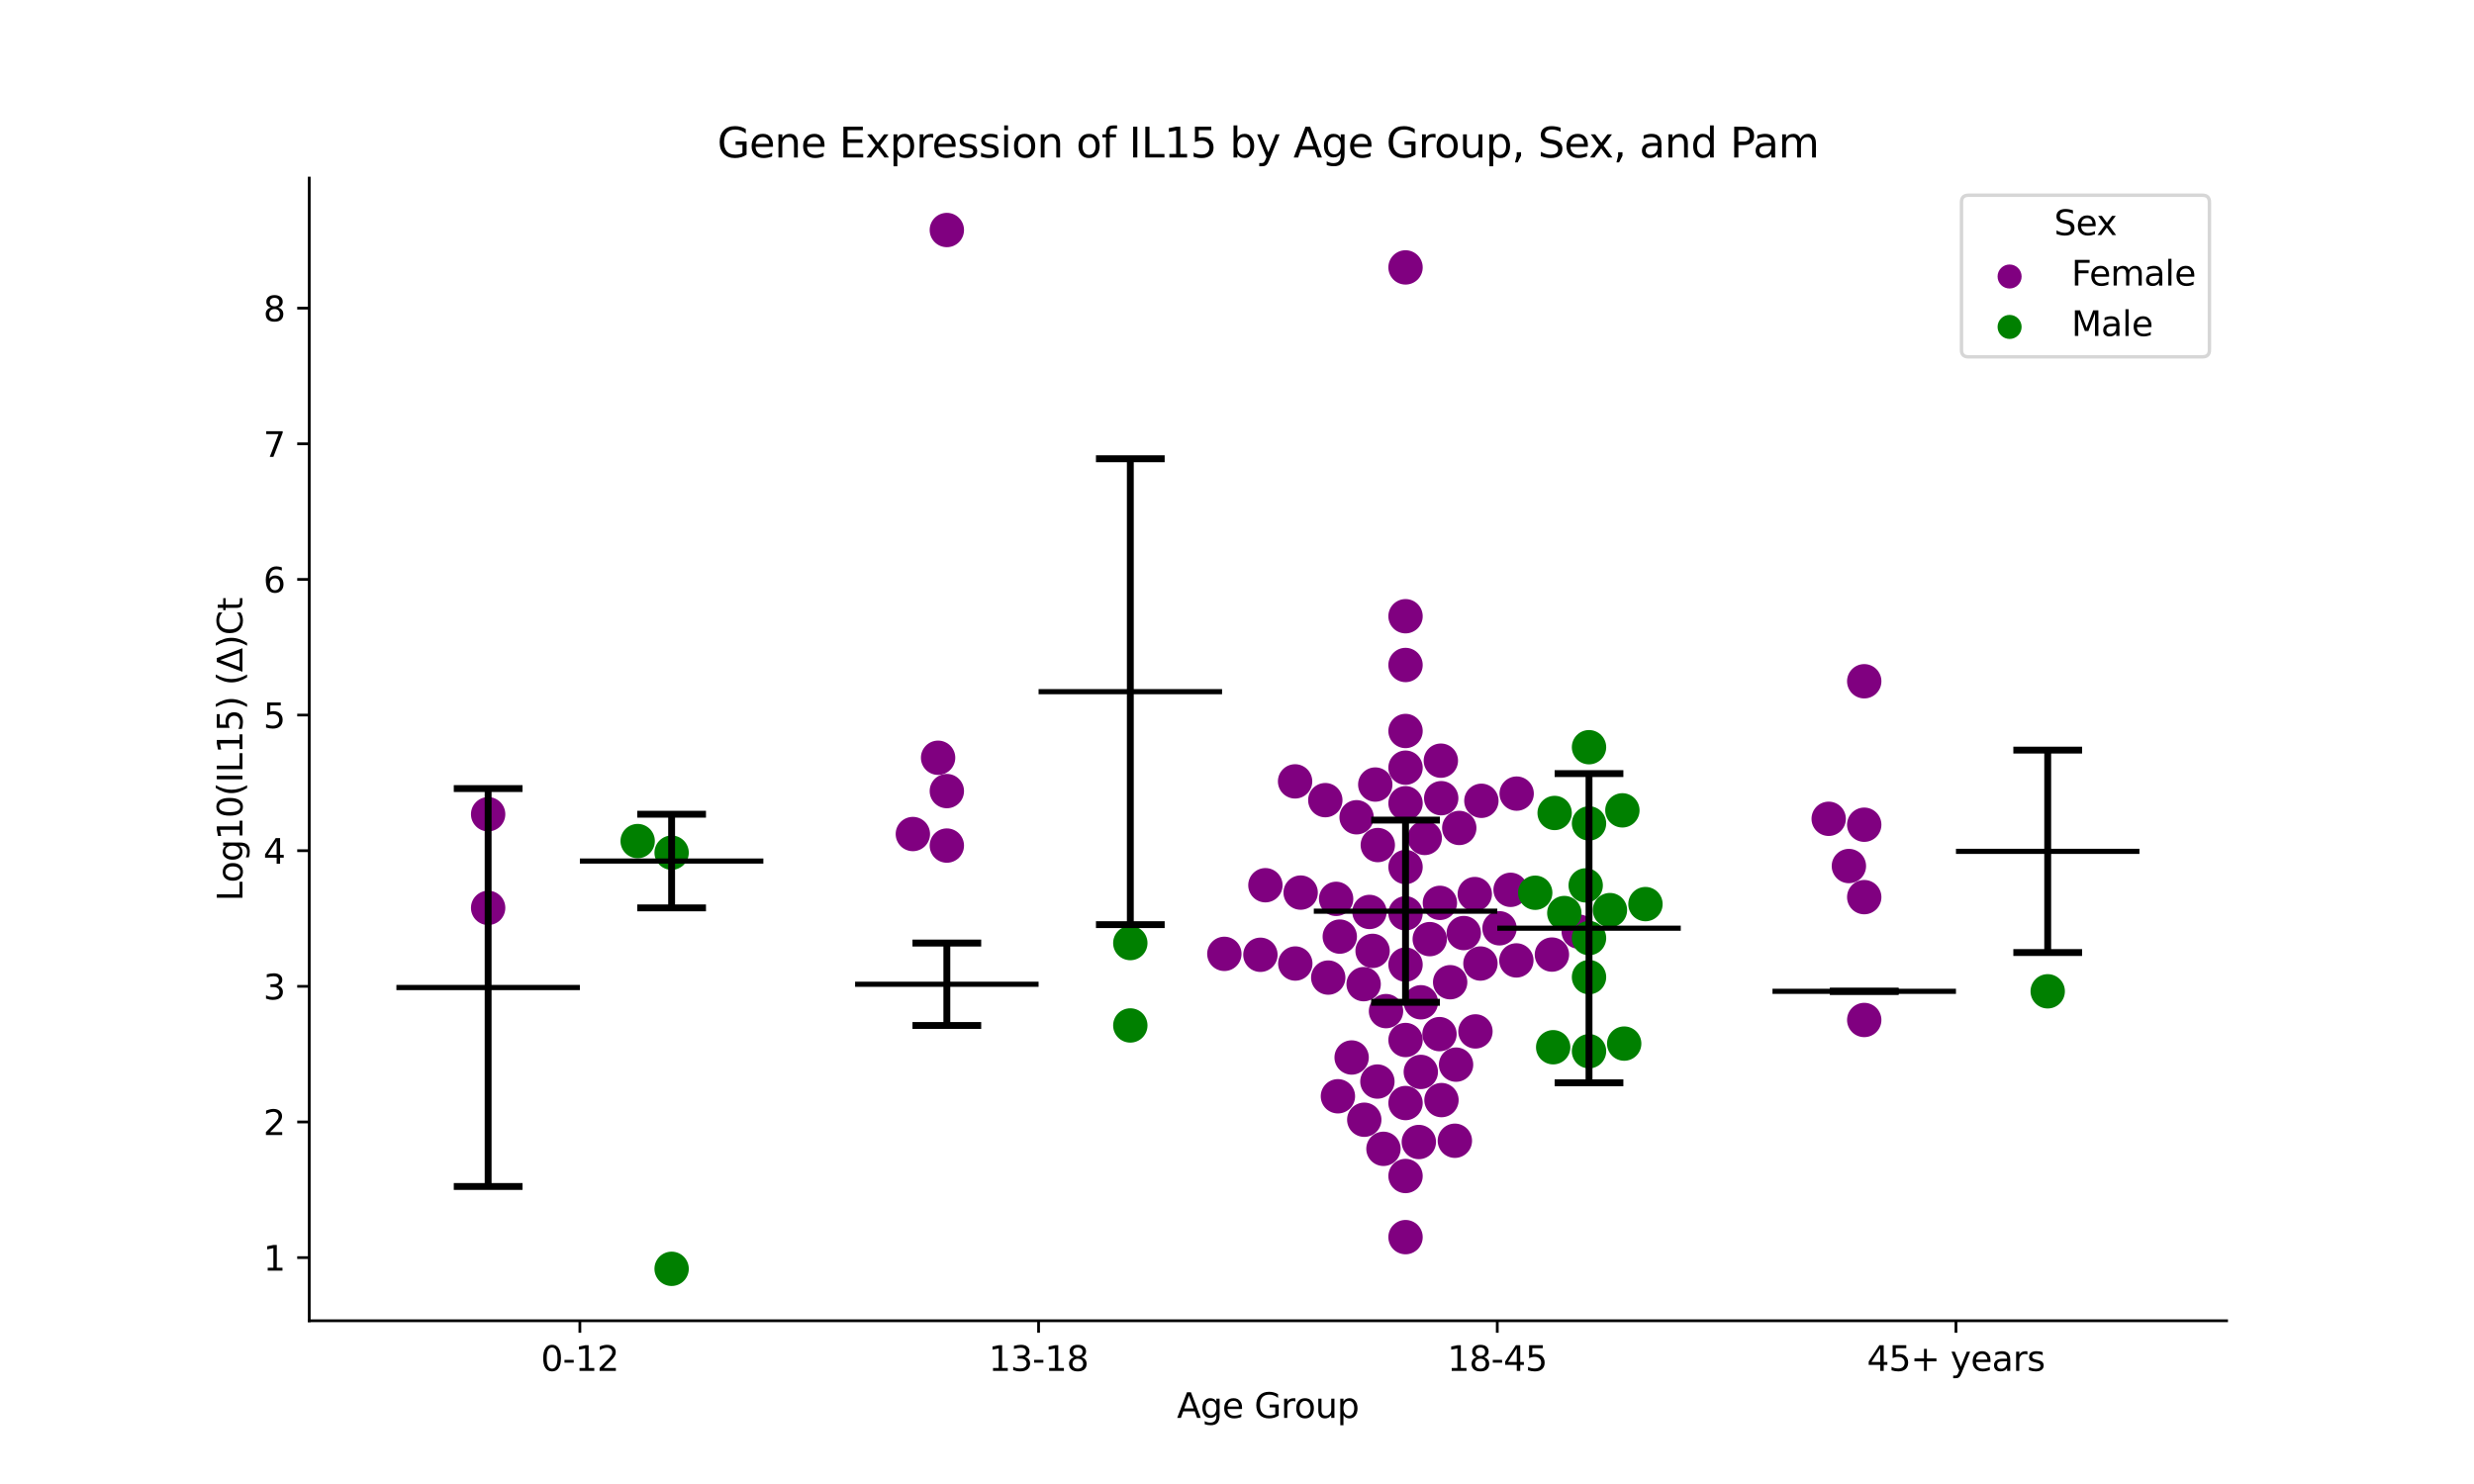 <?xml version="1.0" encoding="utf-8" standalone="no"?>
<!DOCTYPE svg PUBLIC "-//W3C//DTD SVG 1.1//EN"
  "http://www.w3.org/Graphics/SVG/1.1/DTD/svg11.dtd">
<svg xmlns:xlink="http://www.w3.org/1999/xlink" width="720pt" height="432pt" viewBox="0 0 720 432" xmlns="http://www.w3.org/2000/svg" version="1.1">
 <defs>
  <style type="text/css">*{stroke-linejoin: round; stroke-linecap: butt}</style>
 </defs>
 <g id="figure_1">
  <g id="patch_1">
   <path d="M 0 432 
L 720 432 
L 720 0 
L 0 0 
z
" style="fill: #ffffff"/>
  </g>
  <g id="axes_1">
   <g id="patch_2">
    <path d="M 90 384.48 
L 648 384.48 
L 648 51.84 
L 90 51.84 
z
" style="fill: #ffffff"/>
   </g>
   <g id="PathCollection_1">
    <defs>
     <path id="C0_0_eb4cd3dea7" d="M 0 5 
C 1.326 5 2.598 4.473 3.536 3.536 
C 4.473 2.598 5 1.326 5 -0 
C 5 -1.326 4.473 -2.598 3.536 -3.536 
C 2.598 -4.473 1.326 -5 0 -5 
C -1.326 -5 -2.598 -4.473 -3.536 -3.536 
C -4.473 -2.598 -5 -1.326 -5 0 
C -5 1.326 -4.473 2.598 -3.536 3.536 
C -2.598 4.473 -1.326 5 0 5 
z
"/>
    </defs>
    <g clip-path="url(#p17ae39e034)">
     <use xlink:href="#C0_0_eb4cd3dea7" x="142.062" y="237.026" style="fill: #800080"/>
    </g>
    <g clip-path="url(#p17ae39e034)">
     <use xlink:href="#C0_0_eb4cd3dea7" x="142.062" y="264.287" style="fill: #800080"/>
    </g>
   </g>
   <g id="PathCollection_2">
    <defs>
     <path id="C1_0_d2bf086f41" d="M 0 5 
C 1.326 5 2.598 4.473 3.536 3.536 
C 4.473 2.598 5 1.326 5 -0 
C 5 -1.326 4.473 -2.598 3.536 -3.536 
C 2.598 -4.473 1.326 -5 0 -5 
C -1.326 -5 -2.598 -4.473 -3.536 -3.536 
C -4.473 -2.598 -5 -1.326 -5 0 
C -5 1.326 -4.473 2.598 -3.536 3.536 
C -2.598 4.473 -1.326 5 0 5 
z
"/>
    </defs>
    <g clip-path="url(#p17ae39e034)">
     <use xlink:href="#C1_0_d2bf086f41" x="195.459" y="248.221" style="fill: #008000"/>
    </g>
    <g clip-path="url(#p17ae39e034)">
     <use xlink:href="#C1_0_d2bf086f41" x="185.577" y="244.841" style="fill: #008000"/>
    </g>
    <g clip-path="url(#p17ae39e034)">
     <use xlink:href="#C1_0_d2bf086f41" x="195.459" y="369.36" style="fill: #008000"/>
    </g>
   </g>
   <g id="PathCollection_3">
    <defs>
     <path id="C2_0_6a769bd577" d="M 0 5 
C 1.326 5 2.598 4.473 3.536 3.536 
C 4.473 2.598 5 1.326 5 -0 
C 5 -1.326 4.473 -2.598 3.536 -3.536 
C 2.598 -4.473 1.326 -5 0 -5 
C -1.326 -5 -2.598 -4.473 -3.536 -3.536 
C -4.473 -2.598 -5 -1.326 -5 0 
C -5 1.326 -4.473 2.598 -3.536 3.536 
C -2.598 4.473 -1.326 5 0 5 
z
"/>
    </defs>
    <g clip-path="url(#p17ae39e034)">
     <use xlink:href="#C2_0_6a769bd577" x="265.667" y="242.791" style="fill: #800080"/>
    </g>
    <g clip-path="url(#p17ae39e034)">
     <use xlink:href="#C2_0_6a769bd577" x="275.555" y="66.96" style="fill: #800080"/>
    </g>
    <g clip-path="url(#p17ae39e034)">
     <use xlink:href="#C2_0_6a769bd577" x="273.01" y="220.588" style="fill: #800080"/>
    </g>
    <g clip-path="url(#p17ae39e034)">
     <use xlink:href="#C2_0_6a769bd577" x="275.555" y="230.29" style="fill: #800080"/>
    </g>
    <g clip-path="url(#p17ae39e034)">
     <use xlink:href="#C2_0_6a769bd577" x="275.555" y="246.154" style="fill: #800080"/>
    </g>
   </g>
   <g id="PathCollection_4">
    <defs>
     <path id="C3_0_b7307f91de" d="M 0 5 
C 1.326 5 2.598 4.473 3.536 3.536 
C 4.473 2.598 5 1.326 5 -0 
C 5 -1.326 4.473 -2.598 3.536 -3.536 
C 2.598 -4.473 1.326 -5 0 -5 
C -1.326 -5 -2.598 -4.473 -3.536 -3.536 
C -4.473 -2.598 -5 -1.326 -5 0 
C -5 1.326 -4.473 2.598 -3.536 3.536 
C -2.598 4.473 -1.326 5 0 5 
z
"/>
    </defs>
    <g clip-path="url(#p17ae39e034)">
     <use xlink:href="#C3_0_b7307f91de" x="328.952" y="274.532" style="fill: #008000"/>
    </g>
    <g clip-path="url(#p17ae39e034)">
     <use xlink:href="#C3_0_b7307f91de" x="328.952" y="298.515" style="fill: #008000"/>
    </g>
   </g>
   <g id="PathCollection_5">
    <defs>
     <path id="C4_0_848e7a7b3a" d="M 0 5 
C 1.326 5 2.598 4.473 3.536 3.536 
C 4.473 2.598 5 1.326 5 -0 
C 5 -1.326 4.473 -2.598 3.536 -3.536 
C 2.598 -4.473 1.326 -5 0 -5 
C -1.326 -5 -2.598 -4.473 -3.536 -3.536 
C -4.473 -2.598 -5 -1.326 -5 0 
C -5 1.326 -4.473 2.598 -3.536 3.536 
C -2.598 4.473 -1.326 5 0 5 
z
"/>
    </defs>
    <g clip-path="url(#p17ae39e034)">
     <use xlink:href="#C4_0_848e7a7b3a" x="376.905" y="227.466" style="fill: #800080"/>
    </g>
    <g clip-path="url(#p17ae39e034)">
     <use xlink:href="#C4_0_848e7a7b3a" x="419.432" y="232.361" style="fill: #800080"/>
    </g>
    <g clip-path="url(#p17ae39e034)">
     <use xlink:href="#C4_0_848e7a7b3a" x="399.461" y="276.807" style="fill: #800080"/>
    </g>
    <g clip-path="url(#p17ae39e034)">
     <use xlink:href="#C4_0_848e7a7b3a" x="356.319" y="277.673" style="fill: #800080"/>
    </g>
    <g clip-path="url(#p17ae39e034)">
     <use xlink:href="#C4_0_848e7a7b3a" x="409.048" y="233.831" style="fill: #800080"/>
    </g>
    <g clip-path="url(#p17ae39e034)">
     <use xlink:href="#C4_0_848e7a7b3a" x="431.121" y="233.12" style="fill: #800080"/>
    </g>
    <g clip-path="url(#p17ae39e034)">
     <use xlink:href="#C4_0_848e7a7b3a" x="409.048" y="193.583" style="fill: #800080"/>
    </g>
    <g clip-path="url(#p17ae39e034)">
     <use xlink:href="#C4_0_848e7a7b3a" x="418.927" y="301.04" style="fill: #800080"/>
    </g>
    <g clip-path="url(#p17ae39e034)">
     <use xlink:href="#C4_0_848e7a7b3a" x="376.969" y="280.489" style="fill: #800080"/>
    </g>
    <g clip-path="url(#p17ae39e034)">
     <use xlink:href="#C4_0_848e7a7b3a" x="385.7" y="232.928" style="fill: #800080"/>
    </g>
    <g clip-path="url(#p17ae39e034)">
     <use xlink:href="#C4_0_848e7a7b3a" x="409.048" y="179.388" style="fill: #800080"/>
    </g>
    <g clip-path="url(#p17ae39e034)">
     <use xlink:href="#C4_0_848e7a7b3a" x="414.638" y="243.93" style="fill: #800080"/>
    </g>
    <g clip-path="url(#p17ae39e034)">
     <use xlink:href="#C4_0_848e7a7b3a" x="439.62" y="259.034" style="fill: #800080"/>
    </g>
    <g clip-path="url(#p17ae39e034)">
     <use xlink:href="#C4_0_848e7a7b3a" x="419.327" y="221.437" style="fill: #800080"/>
    </g>
    <g clip-path="url(#p17ae39e034)">
     <use xlink:href="#C4_0_848e7a7b3a" x="419.05" y="262.829" style="fill: #800080"/>
    </g>
    <g clip-path="url(#p17ae39e034)">
     <use xlink:href="#C4_0_848e7a7b3a" x="441.388" y="231.025" style="fill: #800080"/>
    </g>
    <g clip-path="url(#p17ae39e034)">
     <use xlink:href="#C4_0_848e7a7b3a" x="394.804" y="237.911" style="fill: #800080"/>
    </g>
    <g clip-path="url(#p17ae39e034)">
     <use xlink:href="#C4_0_848e7a7b3a" x="409.048" y="252.395" style="fill: #800080"/>
    </g>
    <g clip-path="url(#p17ae39e034)">
     <use xlink:href="#C4_0_848e7a7b3a" x="409.048" y="223.475" style="fill: #800080"/>
    </g>
    <g clip-path="url(#p17ae39e034)">
     <use xlink:href="#C4_0_848e7a7b3a" x="413.512" y="291.77" style="fill: #800080"/>
    </g>
    <g clip-path="url(#p17ae39e034)">
     <use xlink:href="#C4_0_848e7a7b3a" x="388.847" y="261.664" style="fill: #800080"/>
    </g>
    <g clip-path="url(#p17ae39e034)">
     <use xlink:href="#C4_0_848e7a7b3a" x="441.302" y="279.581" style="fill: #800080"/>
    </g>
    <g clip-path="url(#p17ae39e034)">
     <use xlink:href="#C4_0_848e7a7b3a" x="400.973" y="246.003" style="fill: #800080"/>
    </g>
    <g clip-path="url(#p17ae39e034)">
     <use xlink:href="#C4_0_848e7a7b3a" x="429.2" y="260.27" style="fill: #800080"/>
    </g>
    <g clip-path="url(#p17ae39e034)">
     <use xlink:href="#C4_0_848e7a7b3a" x="409.048" y="77.844" style="fill: #800080"/>
    </g>
    <g clip-path="url(#p17ae39e034)">
     <use xlink:href="#C4_0_848e7a7b3a" x="400.24" y="228.387" style="fill: #800080"/>
    </g>
    <g clip-path="url(#p17ae39e034)">
     <use xlink:href="#C4_0_848e7a7b3a" x="386.551" y="284.579" style="fill: #800080"/>
    </g>
    <g clip-path="url(#p17ae39e034)">
     <use xlink:href="#C4_0_848e7a7b3a" x="409.048" y="302.75" style="fill: #800080"/>
    </g>
    <g clip-path="url(#p17ae39e034)">
     <use xlink:href="#C4_0_848e7a7b3a" x="397.039" y="325.962" style="fill: #800080"/>
    </g>
    <g clip-path="url(#p17ae39e034)">
     <use xlink:href="#C4_0_848e7a7b3a" x="389.369" y="319.133" style="fill: #800080"/>
    </g>
    <g clip-path="url(#p17ae39e034)">
     <use xlink:href="#C4_0_848e7a7b3a" x="430.845" y="280.49" style="fill: #800080"/>
    </g>
    <g clip-path="url(#p17ae39e034)">
     <use xlink:href="#C4_0_848e7a7b3a" x="400.86" y="314.845" style="fill: #800080"/>
    </g>
    <g clip-path="url(#p17ae39e034)">
     <use xlink:href="#C4_0_848e7a7b3a" x="378.524" y="259.84" style="fill: #800080"/>
    </g>
    <g clip-path="url(#p17ae39e034)">
     <use xlink:href="#C4_0_848e7a7b3a" x="398.556" y="265.472" style="fill: #800080"/>
    </g>
    <g clip-path="url(#p17ae39e034)">
     <use xlink:href="#C4_0_848e7a7b3a" x="409.048" y="321.105" style="fill: #800080"/>
    </g>
    <g clip-path="url(#p17ae39e034)">
     <use xlink:href="#C4_0_848e7a7b3a" x="409.048" y="280.801" style="fill: #800080"/>
    </g>
    <g clip-path="url(#p17ae39e034)">
     <use xlink:href="#C4_0_848e7a7b3a" x="409.048" y="212.795" style="fill: #800080"/>
    </g>
    <g clip-path="url(#p17ae39e034)">
     <use xlink:href="#C4_0_848e7a7b3a" x="459.455" y="271.195" style="fill: #800080"/>
    </g>
    <g clip-path="url(#p17ae39e034)">
     <use xlink:href="#C4_0_848e7a7b3a" x="423.408" y="332.08" style="fill: #800080"/>
    </g>
    <g clip-path="url(#p17ae39e034)">
     <use xlink:href="#C4_0_848e7a7b3a" x="409.048" y="265.871" style="fill: #800080"/>
    </g>
    <g clip-path="url(#p17ae39e034)">
     <use xlink:href="#C4_0_848e7a7b3a" x="389.911" y="272.652" style="fill: #800080"/>
    </g>
    <g clip-path="url(#p17ae39e034)">
     <use xlink:href="#C4_0_848e7a7b3a" x="425.997" y="271.62" style="fill: #800080"/>
    </g>
    <g clip-path="url(#p17ae39e034)">
     <use xlink:href="#C4_0_848e7a7b3a" x="424.684" y="241.02" style="fill: #800080"/>
    </g>
    <g clip-path="url(#p17ae39e034)">
     <use xlink:href="#C4_0_848e7a7b3a" x="436.395" y="270.234" style="fill: #800080"/>
    </g>
    <g clip-path="url(#p17ae39e034)">
     <use xlink:href="#C4_0_848e7a7b3a" x="412.915" y="332.447" style="fill: #800080"/>
    </g>
    <g clip-path="url(#p17ae39e034)">
     <use xlink:href="#C4_0_848e7a7b3a" x="396.856" y="286.495" style="fill: #800080"/>
    </g>
    <g clip-path="url(#p17ae39e034)">
     <use xlink:href="#C4_0_848e7a7b3a" x="451.649" y="277.884" style="fill: #800080"/>
    </g>
    <g clip-path="url(#p17ae39e034)">
     <use xlink:href="#C4_0_848e7a7b3a" x="422.034" y="285.929" style="fill: #800080"/>
    </g>
    <g clip-path="url(#p17ae39e034)">
     <use xlink:href="#C4_0_848e7a7b3a" x="409.048" y="360.134" style="fill: #800080"/>
    </g>
    <g clip-path="url(#p17ae39e034)">
     <use xlink:href="#C4_0_848e7a7b3a" x="409.048" y="342.341" style="fill: #800080"/>
    </g>
    <g clip-path="url(#p17ae39e034)">
     <use xlink:href="#C4_0_848e7a7b3a" x="413.492" y="312.045" style="fill: #800080"/>
    </g>
    <g clip-path="url(#p17ae39e034)">
     <use xlink:href="#C4_0_848e7a7b3a" x="423.753" y="309.921" style="fill: #800080"/>
    </g>
    <g clip-path="url(#p17ae39e034)">
     <use xlink:href="#C4_0_848e7a7b3a" x="416.092" y="273.386" style="fill: #800080"/>
    </g>
    <g clip-path="url(#p17ae39e034)">
     <use xlink:href="#C4_0_848e7a7b3a" x="368.268" y="257.695" style="fill: #800080"/>
    </g>
    <g clip-path="url(#p17ae39e034)">
     <use xlink:href="#C4_0_848e7a7b3a" x="393.363" y="307.843" style="fill: #800080"/>
    </g>
    <g clip-path="url(#p17ae39e034)">
     <use xlink:href="#C4_0_848e7a7b3a" x="402.624" y="334.431" style="fill: #800080"/>
    </g>
    <g clip-path="url(#p17ae39e034)">
     <use xlink:href="#C4_0_848e7a7b3a" x="403.365" y="294.342" style="fill: #800080"/>
    </g>
    <g clip-path="url(#p17ae39e034)">
     <use xlink:href="#C4_0_848e7a7b3a" x="366.815" y="277.942" style="fill: #800080"/>
    </g>
    <g clip-path="url(#p17ae39e034)">
     <use xlink:href="#C4_0_848e7a7b3a" x="429.395" y="300.251" style="fill: #800080"/>
    </g>
    <g clip-path="url(#p17ae39e034)">
     <use xlink:href="#C4_0_848e7a7b3a" x="419.509" y="320.243" style="fill: #800080"/>
    </g>
   </g>
   <g id="PathCollection_6">
    <defs>
     <path id="C5_0_e4009f8753" d="M 0 5 
C 1.326 5 2.598 4.473 3.536 3.536 
C 4.473 2.598 5 1.326 5 -0 
C 5 -1.326 4.473 -2.598 3.536 -3.536 
C 2.598 -4.473 1.326 -5 0 -5 
C -1.326 -5 -2.598 -4.473 -3.536 -3.536 
C -4.473 -2.598 -5 -1.326 -5 0 
C -5 1.326 -4.473 2.598 -3.536 3.536 
C -2.598 4.473 -1.326 5 0 5 
z
"/>
    </defs>
    <g clip-path="url(#p17ae39e034)">
     <use xlink:href="#C5_0_e4009f8753" x="455.257" y="265.794" style="fill: #008000"/>
    </g>
    <g clip-path="url(#p17ae39e034)">
     <use xlink:href="#C5_0_e4009f8753" x="462.445" y="273.084" style="fill: #008000"/>
    </g>
    <g clip-path="url(#p17ae39e034)">
     <use xlink:href="#C5_0_e4009f8753" x="462.445" y="239.7" style="fill: #008000"/>
    </g>
    <g clip-path="url(#p17ae39e034)">
     <use xlink:href="#C5_0_e4009f8753" x="462.445" y="217.515" style="fill: #008000"/>
    </g>
    <g clip-path="url(#p17ae39e034)">
     <use xlink:href="#C5_0_e4009f8753" x="452.442" y="236.661" style="fill: #008000"/>
    </g>
    <g clip-path="url(#p17ae39e034)">
     <use xlink:href="#C5_0_e4009f8753" x="462.445" y="284.446" style="fill: #008000"/>
    </g>
    <g clip-path="url(#p17ae39e034)">
     <use xlink:href="#C5_0_e4009f8753" x="461.478" y="257.738" style="fill: #008000"/>
    </g>
    <g clip-path="url(#p17ae39e034)">
     <use xlink:href="#C5_0_e4009f8753" x="446.79" y="259.881" style="fill: #008000"/>
    </g>
    <g clip-path="url(#p17ae39e034)">
     <use xlink:href="#C5_0_e4009f8753" x="472.156" y="235.897" style="fill: #008000"/>
    </g>
    <g clip-path="url(#p17ae39e034)">
     <use xlink:href="#C5_0_e4009f8753" x="468.535" y="264.938" style="fill: #008000"/>
    </g>
    <g clip-path="url(#p17ae39e034)">
     <use xlink:href="#C5_0_e4009f8753" x="462.445" y="306.018" style="fill: #008000"/>
    </g>
    <g clip-path="url(#p17ae39e034)">
     <use xlink:href="#C5_0_e4009f8753" x="472.683" y="303.798" style="fill: #008000"/>
    </g>
    <g clip-path="url(#p17ae39e034)">
     <use xlink:href="#C5_0_e4009f8753" x="452.016" y="304.857" style="fill: #008000"/>
    </g>
    <g clip-path="url(#p17ae39e034)">
     <use xlink:href="#C5_0_e4009f8753" x="478.873" y="263.188" style="fill: #008000"/>
    </g>
   </g>
   <g id="PathCollection_7">
    <defs>
     <path id="C6_0_e6d2fffd6c" d="M 0 5 
C 1.326 5 2.598 4.473 3.536 3.536 
C 4.473 2.598 5 1.326 5 -0 
C 5 -1.326 4.473 -2.598 3.536 -3.536 
C 2.598 -4.473 1.326 -5 0 -5 
C -1.326 -5 -2.598 -4.473 -3.536 -3.536 
C -4.473 -2.598 -5 -1.326 -5 0 
C -5 1.326 -4.473 2.598 -3.536 3.536 
C -2.598 4.473 -1.326 5 0 5 
z
"/>
    </defs>
    <g clip-path="url(#p17ae39e034)">
     <use xlink:href="#C6_0_e6d2fffd6c" x="542.541" y="296.923" style="fill: #800080"/>
    </g>
    <g clip-path="url(#p17ae39e034)">
     <use xlink:href="#C6_0_e6d2fffd6c" x="532.197" y="238.359" style="fill: #800080"/>
    </g>
    <g clip-path="url(#p17ae39e034)">
     <use xlink:href="#C6_0_e6d2fffd6c" x="542.541" y="198.32" style="fill: #800080"/>
    </g>
    <g clip-path="url(#p17ae39e034)">
     <use xlink:href="#C6_0_e6d2fffd6c" x="542.541" y="261.162" style="fill: #800080"/>
    </g>
    <g clip-path="url(#p17ae39e034)">
     <use xlink:href="#C6_0_e6d2fffd6c" x="538.076" y="252.111" style="fill: #800080"/>
    </g>
    <g clip-path="url(#p17ae39e034)">
     <use xlink:href="#C6_0_e6d2fffd6c" x="542.541" y="240.08" style="fill: #800080"/>
    </g>
   </g>
   <g id="PathCollection_8">
    <defs>
     <path id="mfc0533c0de" d="M 0 5 
C 1.326 5 2.598 4.473 3.536 3.536 
C 4.473 2.598 5 1.326 5 0 
C 5 -1.326 4.473 -2.598 3.536 -3.536 
C 2.598 -4.473 1.326 -5 0 -5 
C -1.326 -5 -2.598 -4.473 -3.536 -3.536 
C -4.473 -2.598 -5 -1.326 -5 0 
C -5 1.326 -4.473 2.598 -3.536 3.536 
C -2.598 4.473 -1.326 5 0 5 
z
"/>
    </defs>
    <g clip-path="url(#p17ae39e034)">
     <use xlink:href="#mfc0533c0de" x="595.938" y="288.577" style="fill: #008000"/>
    </g>
   </g>
   <g id="PathCollection_9"/>
   <g id="PathCollection_10"/>
   <g id="matplotlib.axis_1">
    <g id="xtick_1">
     <g id="line2d_1">
      <defs>
       <path id="m3e76968754" d="M 0 0 
L 0 3.5 
" style="stroke: #000000; stroke-width: 0.8"/>
      </defs>
      <g>
       <use xlink:href="#m3e76968754" x="168.761" y="384.48" style="stroke: #000000; stroke-width: 0.8"/>
      </g>
     </g>
     <g id="text_1">
      <!-- 0-12 -->
      <g transform="translate(157.413 399.078) scale(0.1 -0.1)">
       <defs>
        <path id="DejaVuSans-30" d="M 2034 4250 
Q 1547 4250 1301 3770 
Q 1056 3291 1056 2328 
Q 1056 1369 1301 889 
Q 1547 409 2034 409 
Q 2525 409 2770 889 
Q 3016 1369 3016 2328 
Q 3016 3291 2770 3770 
Q 2525 4250 2034 4250 
z
M 2034 4750 
Q 2819 4750 3233 4129 
Q 3647 3509 3647 2328 
Q 3647 1150 3233 529 
Q 2819 -91 2034 -91 
Q 1250 -91 836 529 
Q 422 1150 422 2328 
Q 422 3509 836 4129 
Q 1250 4750 2034 4750 
z
" transform="scale(0.016)"/>
        <path id="DejaVuSans-2d" d="M 313 2009 
L 1997 2009 
L 1997 1497 
L 313 1497 
L 313 2009 
z
" transform="scale(0.016)"/>
        <path id="DejaVuSans-31" d="M 794 531 
L 1825 531 
L 1825 4091 
L 703 3866 
L 703 4441 
L 1819 4666 
L 2450 4666 
L 2450 531 
L 3481 531 
L 3481 0 
L 794 0 
L 794 531 
z
" transform="scale(0.016)"/>
        <path id="DejaVuSans-32" d="M 1228 531 
L 3431 531 
L 3431 0 
L 469 0 
L 469 531 
Q 828 903 1448 1529 
Q 2069 2156 2228 2338 
Q 2531 2678 2651 2914 
Q 2772 3150 2772 3378 
Q 2772 3750 2511 3984 
Q 2250 4219 1831 4219 
Q 1534 4219 1204 4116 
Q 875 4013 500 3803 
L 500 4441 
Q 881 4594 1212 4672 
Q 1544 4750 1819 4750 
Q 2544 4750 2975 4387 
Q 3406 4025 3406 3419 
Q 3406 3131 3298 2873 
Q 3191 2616 2906 2266 
Q 2828 2175 2409 1742 
Q 1991 1309 1228 531 
z
" transform="scale(0.016)"/>
       </defs>
       <use xlink:href="#DejaVuSans-30"/>
       <use xlink:href="#DejaVuSans-2d" x="63.623"/>
       <use xlink:href="#DejaVuSans-31" x="99.707"/>
       <use xlink:href="#DejaVuSans-32" x="163.33"/>
      </g>
     </g>
    </g>
    <g id="xtick_2">
     <g id="line2d_2">
      <g>
       <use xlink:href="#m3e76968754" x="302.254" y="384.48" style="stroke: #000000; stroke-width: 0.8"/>
      </g>
     </g>
     <g id="text_2">
      <!-- 13-18 -->
      <g transform="translate(287.725 399.078) scale(0.1 -0.1)">
       <defs>
        <path id="DejaVuSans-33" d="M 2597 2516 
Q 3050 2419 3304 2112 
Q 3559 1806 3559 1356 
Q 3559 666 3084 287 
Q 2609 -91 1734 -91 
Q 1441 -91 1130 -33 
Q 819 25 488 141 
L 488 750 
Q 750 597 1062 519 
Q 1375 441 1716 441 
Q 2309 441 2620 675 
Q 2931 909 2931 1356 
Q 2931 1769 2642 2001 
Q 2353 2234 1838 2234 
L 1294 2234 
L 1294 2753 
L 1863 2753 
Q 2328 2753 2575 2939 
Q 2822 3125 2822 3475 
Q 2822 3834 2567 4026 
Q 2313 4219 1838 4219 
Q 1578 4219 1281 4162 
Q 984 4106 628 3988 
L 628 4550 
Q 988 4650 1302 4700 
Q 1616 4750 1894 4750 
Q 2613 4750 3031 4423 
Q 3450 4097 3450 3541 
Q 3450 3153 3228 2886 
Q 3006 2619 2597 2516 
z
" transform="scale(0.016)"/>
        <path id="DejaVuSans-38" d="M 2034 2216 
Q 1584 2216 1326 1975 
Q 1069 1734 1069 1313 
Q 1069 891 1326 650 
Q 1584 409 2034 409 
Q 2484 409 2743 651 
Q 3003 894 3003 1313 
Q 3003 1734 2745 1975 
Q 2488 2216 2034 2216 
z
M 1403 2484 
Q 997 2584 770 2862 
Q 544 3141 544 3541 
Q 544 4100 942 4425 
Q 1341 4750 2034 4750 
Q 2731 4750 3128 4425 
Q 3525 4100 3525 3541 
Q 3525 3141 3298 2862 
Q 3072 2584 2669 2484 
Q 3125 2378 3379 2068 
Q 3634 1759 3634 1313 
Q 3634 634 3220 271 
Q 2806 -91 2034 -91 
Q 1263 -91 848 271 
Q 434 634 434 1313 
Q 434 1759 690 2068 
Q 947 2378 1403 2484 
z
M 1172 3481 
Q 1172 3119 1398 2916 
Q 1625 2713 2034 2713 
Q 2441 2713 2670 2916 
Q 2900 3119 2900 3481 
Q 2900 3844 2670 4047 
Q 2441 4250 2034 4250 
Q 1625 4250 1398 4047 
Q 1172 3844 1172 3481 
z
" transform="scale(0.016)"/>
       </defs>
       <use xlink:href="#DejaVuSans-31"/>
       <use xlink:href="#DejaVuSans-33" x="63.623"/>
       <use xlink:href="#DejaVuSans-2d" x="127.246"/>
       <use xlink:href="#DejaVuSans-31" x="163.33"/>
       <use xlink:href="#DejaVuSans-38" x="226.953"/>
      </g>
     </g>
    </g>
    <g id="xtick_3">
     <g id="line2d_3">
      <g>
       <use xlink:href="#m3e76968754" x="435.746" y="384.48" style="stroke: #000000; stroke-width: 0.8"/>
      </g>
     </g>
     <g id="text_3">
      <!-- 18-45 -->
      <g transform="translate(421.218 399.078) scale(0.1 -0.1)">
       <defs>
        <path id="DejaVuSans-34" d="M 2419 4116 
L 825 1625 
L 2419 1625 
L 2419 4116 
z
M 2253 4666 
L 3047 4666 
L 3047 1625 
L 3713 1625 
L 3713 1100 
L 3047 1100 
L 3047 0 
L 2419 0 
L 2419 1100 
L 313 1100 
L 313 1709 
L 2253 4666 
z
" transform="scale(0.016)"/>
        <path id="DejaVuSans-35" d="M 691 4666 
L 3169 4666 
L 3169 4134 
L 1269 4134 
L 1269 2991 
Q 1406 3038 1543 3061 
Q 1681 3084 1819 3084 
Q 2600 3084 3056 2656 
Q 3513 2228 3513 1497 
Q 3513 744 3044 326 
Q 2575 -91 1722 -91 
Q 1428 -91 1123 -41 
Q 819 9 494 109 
L 494 744 
Q 775 591 1075 516 
Q 1375 441 1709 441 
Q 2250 441 2565 725 
Q 2881 1009 2881 1497 
Q 2881 1984 2565 2268 
Q 2250 2553 1709 2553 
Q 1456 2553 1204 2497 
Q 953 2441 691 2322 
L 691 4666 
z
" transform="scale(0.016)"/>
       </defs>
       <use xlink:href="#DejaVuSans-31"/>
       <use xlink:href="#DejaVuSans-38" x="63.623"/>
       <use xlink:href="#DejaVuSans-2d" x="127.246"/>
       <use xlink:href="#DejaVuSans-34" x="163.33"/>
       <use xlink:href="#DejaVuSans-35" x="226.953"/>
      </g>
     </g>
    </g>
    <g id="xtick_4">
     <g id="line2d_4">
      <g>
       <use xlink:href="#m3e76968754" x="569.239" y="384.48" style="stroke: #000000; stroke-width: 0.8"/>
      </g>
     </g>
     <g id="text_4">
      <!-- 45+ years -->
      <g transform="translate(543.338 399.078) scale(0.1 -0.1)">
       <defs>
        <path id="DejaVuSans-2b" d="M 2944 4013 
L 2944 2272 
L 4684 2272 
L 4684 1741 
L 2944 1741 
L 2944 0 
L 2419 0 
L 2419 1741 
L 678 1741 
L 678 2272 
L 2419 2272 
L 2419 4013 
L 2944 4013 
z
" transform="scale(0.016)"/>
        <path id="DejaVuSans-20" transform="scale(0.016)"/>
        <path id="DejaVuSans-79" d="M 2059 -325 
Q 1816 -950 1584 -1140 
Q 1353 -1331 966 -1331 
L 506 -1331 
L 506 -850 
L 844 -850 
Q 1081 -850 1212 -737 
Q 1344 -625 1503 -206 
L 1606 56 
L 191 3500 
L 800 3500 
L 1894 763 
L 2988 3500 
L 3597 3500 
L 2059 -325 
z
" transform="scale(0.016)"/>
        <path id="DejaVuSans-65" d="M 3597 1894 
L 3597 1613 
L 953 1613 
Q 991 1019 1311 708 
Q 1631 397 2203 397 
Q 2534 397 2845 478 
Q 3156 559 3463 722 
L 3463 178 
Q 3153 47 2828 -22 
Q 2503 -91 2169 -91 
Q 1331 -91 842 396 
Q 353 884 353 1716 
Q 353 2575 817 3079 
Q 1281 3584 2069 3584 
Q 2775 3584 3186 3129 
Q 3597 2675 3597 1894 
z
M 3022 2063 
Q 3016 2534 2758 2815 
Q 2500 3097 2075 3097 
Q 1594 3097 1305 2825 
Q 1016 2553 972 2059 
L 3022 2063 
z
" transform="scale(0.016)"/>
        <path id="DejaVuSans-61" d="M 2194 1759 
Q 1497 1759 1228 1600 
Q 959 1441 959 1056 
Q 959 750 1161 570 
Q 1363 391 1709 391 
Q 2188 391 2477 730 
Q 2766 1069 2766 1631 
L 2766 1759 
L 2194 1759 
z
M 3341 1997 
L 3341 0 
L 2766 0 
L 2766 531 
Q 2569 213 2275 61 
Q 1981 -91 1556 -91 
Q 1019 -91 701 211 
Q 384 513 384 1019 
Q 384 1609 779 1909 
Q 1175 2209 1959 2209 
L 2766 2209 
L 2766 2266 
Q 2766 2663 2505 2880 
Q 2244 3097 1772 3097 
Q 1472 3097 1187 3025 
Q 903 2953 641 2809 
L 641 3341 
Q 956 3463 1253 3523 
Q 1550 3584 1831 3584 
Q 2591 3584 2966 3190 
Q 3341 2797 3341 1997 
z
" transform="scale(0.016)"/>
        <path id="DejaVuSans-72" d="M 2631 2963 
Q 2534 3019 2420 3045 
Q 2306 3072 2169 3072 
Q 1681 3072 1420 2755 
Q 1159 2438 1159 1844 
L 1159 0 
L 581 0 
L 581 3500 
L 1159 3500 
L 1159 2956 
Q 1341 3275 1631 3429 
Q 1922 3584 2338 3584 
Q 2397 3584 2469 3576 
Q 2541 3569 2628 3553 
L 2631 2963 
z
" transform="scale(0.016)"/>
        <path id="DejaVuSans-73" d="M 2834 3397 
L 2834 2853 
Q 2591 2978 2328 3040 
Q 2066 3103 1784 3103 
Q 1356 3103 1142 2972 
Q 928 2841 928 2578 
Q 928 2378 1081 2264 
Q 1234 2150 1697 2047 
L 1894 2003 
Q 2506 1872 2764 1633 
Q 3022 1394 3022 966 
Q 3022 478 2636 193 
Q 2250 -91 1575 -91 
Q 1294 -91 989 -36 
Q 684 19 347 128 
L 347 722 
Q 666 556 975 473 
Q 1284 391 1588 391 
Q 1994 391 2212 530 
Q 2431 669 2431 922 
Q 2431 1156 2273 1281 
Q 2116 1406 1581 1522 
L 1381 1569 
Q 847 1681 609 1914 
Q 372 2147 372 2553 
Q 372 3047 722 3315 
Q 1072 3584 1716 3584 
Q 2034 3584 2315 3537 
Q 2597 3491 2834 3397 
z
" transform="scale(0.016)"/>
       </defs>
       <use xlink:href="#DejaVuSans-34"/>
       <use xlink:href="#DejaVuSans-35" x="63.623"/>
       <use xlink:href="#DejaVuSans-2b" x="127.246"/>
       <use xlink:href="#DejaVuSans-20" x="211.035"/>
       <use xlink:href="#DejaVuSans-79" x="242.822"/>
       <use xlink:href="#DejaVuSans-65" x="302.002"/>
       <use xlink:href="#DejaVuSans-61" x="363.525"/>
       <use xlink:href="#DejaVuSans-72" x="424.805"/>
       <use xlink:href="#DejaVuSans-73" x="465.918"/>
      </g>
     </g>
    </g>
    <g id="text_5">
     <!-- Age Group -->
     <g transform="translate(342.52 412.757) scale(0.1 -0.1)">
      <defs>
       <path id="DejaVuSans-41" d="M 2188 4044 
L 1331 1722 
L 3047 1722 
L 2188 4044 
z
M 1831 4666 
L 2547 4666 
L 4325 0 
L 3669 0 
L 3244 1197 
L 1141 1197 
L 716 0 
L 50 0 
L 1831 4666 
z
" transform="scale(0.016)"/>
       <path id="DejaVuSans-67" d="M 2906 1791 
Q 2906 2416 2648 2759 
Q 2391 3103 1925 3103 
Q 1463 3103 1205 2759 
Q 947 2416 947 1791 
Q 947 1169 1205 825 
Q 1463 481 1925 481 
Q 2391 481 2648 825 
Q 2906 1169 2906 1791 
z
M 3481 434 
Q 3481 -459 3084 -895 
Q 2688 -1331 1869 -1331 
Q 1566 -1331 1297 -1286 
Q 1028 -1241 775 -1147 
L 775 -588 
Q 1028 -725 1275 -790 
Q 1522 -856 1778 -856 
Q 2344 -856 2625 -561 
Q 2906 -266 2906 331 
L 2906 616 
Q 2728 306 2450 153 
Q 2172 0 1784 0 
Q 1141 0 747 490 
Q 353 981 353 1791 
Q 353 2603 747 3093 
Q 1141 3584 1784 3584 
Q 2172 3584 2450 3431 
Q 2728 3278 2906 2969 
L 2906 3500 
L 3481 3500 
L 3481 434 
z
" transform="scale(0.016)"/>
       <path id="DejaVuSans-47" d="M 3809 666 
L 3809 1919 
L 2778 1919 
L 2778 2438 
L 4434 2438 
L 4434 434 
Q 4069 175 3628 42 
Q 3188 -91 2688 -91 
Q 1594 -91 976 548 
Q 359 1188 359 2328 
Q 359 3472 976 4111 
Q 1594 4750 2688 4750 
Q 3144 4750 3555 4637 
Q 3966 4525 4313 4306 
L 4313 3634 
Q 3963 3931 3569 4081 
Q 3175 4231 2741 4231 
Q 1884 4231 1454 3753 
Q 1025 3275 1025 2328 
Q 1025 1384 1454 906 
Q 1884 428 2741 428 
Q 3075 428 3337 486 
Q 3600 544 3809 666 
z
" transform="scale(0.016)"/>
       <path id="DejaVuSans-6f" d="M 1959 3097 
Q 1497 3097 1228 2736 
Q 959 2375 959 1747 
Q 959 1119 1226 758 
Q 1494 397 1959 397 
Q 2419 397 2687 759 
Q 2956 1122 2956 1747 
Q 2956 2369 2687 2733 
Q 2419 3097 1959 3097 
z
M 1959 3584 
Q 2709 3584 3137 3096 
Q 3566 2609 3566 1747 
Q 3566 888 3137 398 
Q 2709 -91 1959 -91 
Q 1206 -91 779 398 
Q 353 888 353 1747 
Q 353 2609 779 3096 
Q 1206 3584 1959 3584 
z
" transform="scale(0.016)"/>
       <path id="DejaVuSans-75" d="M 544 1381 
L 544 3500 
L 1119 3500 
L 1119 1403 
Q 1119 906 1312 657 
Q 1506 409 1894 409 
Q 2359 409 2629 706 
Q 2900 1003 2900 1516 
L 2900 3500 
L 3475 3500 
L 3475 0 
L 2900 0 
L 2900 538 
Q 2691 219 2414 64 
Q 2138 -91 1772 -91 
Q 1169 -91 856 284 
Q 544 659 544 1381 
z
M 1991 3584 
L 1991 3584 
z
" transform="scale(0.016)"/>
       <path id="DejaVuSans-70" d="M 1159 525 
L 1159 -1331 
L 581 -1331 
L 581 3500 
L 1159 3500 
L 1159 2969 
Q 1341 3281 1617 3432 
Q 1894 3584 2278 3584 
Q 2916 3584 3314 3078 
Q 3713 2572 3713 1747 
Q 3713 922 3314 415 
Q 2916 -91 2278 -91 
Q 1894 -91 1617 61 
Q 1341 213 1159 525 
z
M 3116 1747 
Q 3116 2381 2855 2742 
Q 2594 3103 2138 3103 
Q 1681 3103 1420 2742 
Q 1159 2381 1159 1747 
Q 1159 1113 1420 752 
Q 1681 391 2138 391 
Q 2594 391 2855 752 
Q 3116 1113 3116 1747 
z
" transform="scale(0.016)"/>
      </defs>
      <use xlink:href="#DejaVuSans-41"/>
      <use xlink:href="#DejaVuSans-67" x="68.408"/>
      <use xlink:href="#DejaVuSans-65" x="131.885"/>
      <use xlink:href="#DejaVuSans-20" x="193.408"/>
      <use xlink:href="#DejaVuSans-47" x="225.195"/>
      <use xlink:href="#DejaVuSans-72" x="302.686"/>
      <use xlink:href="#DejaVuSans-6f" x="341.549"/>
      <use xlink:href="#DejaVuSans-75" x="402.73"/>
      <use xlink:href="#DejaVuSans-70" x="466.109"/>
     </g>
    </g>
   </g>
   <g id="matplotlib.axis_2">
    <g id="ytick_1">
     <g id="line2d_5">
      <defs>
       <path id="m893f636cea" d="M 0 0 
L -3.5 0 
" style="stroke: #000000; stroke-width: 0.8"/>
      </defs>
      <g>
       <use xlink:href="#m893f636cea" x="90" y="366.094" style="stroke: #000000; stroke-width: 0.8"/>
      </g>
     </g>
     <g id="text_6">
      <!-- 1 -->
      <g transform="translate(76.638 369.893) scale(0.1 -0.1)">
       <use xlink:href="#DejaVuSans-31"/>
      </g>
     </g>
    </g>
    <g id="ytick_2">
     <g id="line2d_6">
      <g>
       <use xlink:href="#m893f636cea" x="90" y="326.61" style="stroke: #000000; stroke-width: 0.8"/>
      </g>
     </g>
     <g id="text_7">
      <!-- 2 -->
      <g transform="translate(76.638 330.41) scale(0.1 -0.1)">
       <use xlink:href="#DejaVuSans-32"/>
      </g>
     </g>
    </g>
    <g id="ytick_3">
     <g id="line2d_7">
      <g>
       <use xlink:href="#m893f636cea" x="90" y="287.127" style="stroke: #000000; stroke-width: 0.8"/>
      </g>
     </g>
     <g id="text_8">
      <!-- 3 -->
      <g transform="translate(76.638 290.926) scale(0.1 -0.1)">
       <use xlink:href="#DejaVuSans-33"/>
      </g>
     </g>
    </g>
    <g id="ytick_4">
     <g id="line2d_8">
      <g>
       <use xlink:href="#m893f636cea" x="90" y="247.643" style="stroke: #000000; stroke-width: 0.8"/>
      </g>
     </g>
     <g id="text_9">
      <!-- 4 -->
      <g transform="translate(76.638 251.442) scale(0.1 -0.1)">
       <use xlink:href="#DejaVuSans-34"/>
      </g>
     </g>
    </g>
    <g id="ytick_5">
     <g id="line2d_9">
      <g>
       <use xlink:href="#m893f636cea" x="90" y="208.159" style="stroke: #000000; stroke-width: 0.8"/>
      </g>
     </g>
     <g id="text_10">
      <!-- 5 -->
      <g transform="translate(76.638 211.958) scale(0.1 -0.1)">
       <use xlink:href="#DejaVuSans-35"/>
      </g>
     </g>
    </g>
    <g id="ytick_6">
     <g id="line2d_10">
      <g>
       <use xlink:href="#m893f636cea" x="90" y="168.675" style="stroke: #000000; stroke-width: 0.8"/>
      </g>
     </g>
     <g id="text_11">
      <!-- 6 -->
      <g transform="translate(76.638 172.474) scale(0.1 -0.1)">
       <defs>
        <path id="DejaVuSans-36" d="M 2113 2584 
Q 1688 2584 1439 2293 
Q 1191 2003 1191 1497 
Q 1191 994 1439 701 
Q 1688 409 2113 409 
Q 2538 409 2786 701 
Q 3034 994 3034 1497 
Q 3034 2003 2786 2293 
Q 2538 2584 2113 2584 
z
M 3366 4563 
L 3366 3988 
Q 3128 4100 2886 4159 
Q 2644 4219 2406 4219 
Q 1781 4219 1451 3797 
Q 1122 3375 1075 2522 
Q 1259 2794 1537 2939 
Q 1816 3084 2150 3084 
Q 2853 3084 3261 2657 
Q 3669 2231 3669 1497 
Q 3669 778 3244 343 
Q 2819 -91 2113 -91 
Q 1303 -91 875 529 
Q 447 1150 447 2328 
Q 447 3434 972 4092 
Q 1497 4750 2381 4750 
Q 2619 4750 2861 4703 
Q 3103 4656 3366 4563 
z
" transform="scale(0.016)"/>
       </defs>
       <use xlink:href="#DejaVuSans-36"/>
      </g>
     </g>
    </g>
    <g id="ytick_7">
     <g id="line2d_11">
      <g>
       <use xlink:href="#m893f636cea" x="90" y="129.191" style="stroke: #000000; stroke-width: 0.8"/>
      </g>
     </g>
     <g id="text_12">
      <!-- 7 -->
      <g transform="translate(76.638 132.99) scale(0.1 -0.1)">
       <defs>
        <path id="DejaVuSans-37" d="M 525 4666 
L 3525 4666 
L 3525 4397 
L 1831 0 
L 1172 0 
L 2766 4134 
L 525 4134 
L 525 4666 
z
" transform="scale(0.016)"/>
       </defs>
       <use xlink:href="#DejaVuSans-37"/>
      </g>
     </g>
    </g>
    <g id="ytick_8">
     <g id="line2d_12">
      <g>
       <use xlink:href="#m893f636cea" x="90" y="89.707" style="stroke: #000000; stroke-width: 0.8"/>
      </g>
     </g>
     <g id="text_13">
      <!-- 8 -->
      <g transform="translate(76.638 93.506) scale(0.1 -0.1)">
       <use xlink:href="#DejaVuSans-38"/>
      </g>
     </g>
    </g>
    <g id="text_14">
     <!-- Log10(IL15) (Δ)Ct -->
     <g transform="translate(70.558 262.342) rotate(-90) scale(0.1 -0.1)">
      <defs>
       <path id="DejaVuSans-4c" d="M 628 4666 
L 1259 4666 
L 1259 531 
L 3531 531 
L 3531 0 
L 628 0 
L 628 4666 
z
" transform="scale(0.016)"/>
       <path id="DejaVuSans-28" d="M 1984 4856 
Q 1566 4138 1362 3434 
Q 1159 2731 1159 2009 
Q 1159 1288 1364 580 
Q 1569 -128 1984 -844 
L 1484 -844 
Q 1016 -109 783 600 
Q 550 1309 550 2009 
Q 550 2706 781 3412 
Q 1013 4119 1484 4856 
L 1984 4856 
z
" transform="scale(0.016)"/>
       <path id="DejaVuSans-49" d="M 628 4666 
L 1259 4666 
L 1259 0 
L 628 0 
L 628 4666 
z
" transform="scale(0.016)"/>
       <path id="DejaVuSans-29" d="M 513 4856 
L 1013 4856 
Q 1481 4119 1714 3412 
Q 1947 2706 1947 2009 
Q 1947 1309 1714 600 
Q 1481 -109 1013 -844 
L 513 -844 
Q 928 -128 1133 580 
Q 1338 1288 1338 2009 
Q 1338 2731 1133 3434 
Q 928 4138 513 4856 
z
" transform="scale(0.016)"/>
       <path id="DejaVuSans-394" d="M 2188 4044 
L 906 525 
L 3472 525 
L 2188 4044 
z
M 50 0 
L 1831 4666 
L 2547 4666 
L 4325 0 
L 50 0 
z
" transform="scale(0.016)"/>
       <path id="DejaVuSans-43" d="M 4122 4306 
L 4122 3641 
Q 3803 3938 3442 4084 
Q 3081 4231 2675 4231 
Q 1875 4231 1450 3742 
Q 1025 3253 1025 2328 
Q 1025 1406 1450 917 
Q 1875 428 2675 428 
Q 3081 428 3442 575 
Q 3803 722 4122 1019 
L 4122 359 
Q 3791 134 3420 21 
Q 3050 -91 2638 -91 
Q 1578 -91 968 557 
Q 359 1206 359 2328 
Q 359 3453 968 4101 
Q 1578 4750 2638 4750 
Q 3056 4750 3426 4639 
Q 3797 4528 4122 4306 
z
" transform="scale(0.016)"/>
       <path id="DejaVuSans-74" d="M 1172 4494 
L 1172 3500 
L 2356 3500 
L 2356 3053 
L 1172 3053 
L 1172 1153 
Q 1172 725 1289 603 
Q 1406 481 1766 481 
L 2356 481 
L 2356 0 
L 1766 0 
Q 1100 0 847 248 
Q 594 497 594 1153 
L 594 3053 
L 172 3053 
L 172 3500 
L 594 3500 
L 594 4494 
L 1172 4494 
z
" transform="scale(0.016)"/>
      </defs>
      <use xlink:href="#DejaVuSans-4c"/>
      <use xlink:href="#DejaVuSans-6f" x="53.963"/>
      <use xlink:href="#DejaVuSans-67" x="115.145"/>
      <use xlink:href="#DejaVuSans-31" x="178.621"/>
      <use xlink:href="#DejaVuSans-30" x="242.244"/>
      <use xlink:href="#DejaVuSans-28" x="305.867"/>
      <use xlink:href="#DejaVuSans-49" x="344.881"/>
      <use xlink:href="#DejaVuSans-4c" x="374.373"/>
      <use xlink:href="#DejaVuSans-31" x="430.086"/>
      <use xlink:href="#DejaVuSans-35" x="493.709"/>
      <use xlink:href="#DejaVuSans-29" x="557.332"/>
      <use xlink:href="#DejaVuSans-20" x="596.346"/>
      <use xlink:href="#DejaVuSans-28" x="628.133"/>
      <use xlink:href="#DejaVuSans-394" x="667.146"/>
      <use xlink:href="#DejaVuSans-29" x="735.555"/>
      <use xlink:href="#DejaVuSans-43" x="774.568"/>
      <use xlink:href="#DejaVuSans-74" x="844.393"/>
     </g>
    </g>
   </g>
   <g id="LineCollection_1">
    <path d="M 142.062 345.393 
L 142.062 229.556 
" clip-path="url(#p17ae39e034)" style="fill: none; stroke: #000000; stroke-width: 2"/>
   </g>
   <g id="line2d_13">
    <defs>
     <path id="m3a8ffc4f27" d="M 10 0 
L -10 -0 
" style="stroke: #000000; stroke-width: 2"/>
    </defs>
    <g clip-path="url(#p17ae39e034)">
     <use xlink:href="#m3a8ffc4f27" x="142.062" y="345.393" style="stroke: #000000; stroke-width: 2"/>
    </g>
   </g>
   <g id="line2d_14">
    <g clip-path="url(#p17ae39e034)">
     <use xlink:href="#m3a8ffc4f27" x="142.062" y="229.556" style="stroke: #000000; stroke-width: 2"/>
    </g>
   </g>
   <g id="LineCollection_2">
    <path d="M 115.364 287.474 
L 168.761 287.474 
" clip-path="url(#p17ae39e034)" style="fill: none; stroke: #000000; stroke-width: 1.5"/>
   </g>
   <g id="LineCollection_3">
    <path d="M 195.459 264.287 
L 195.459 237.026 
" clip-path="url(#p17ae39e034)" style="fill: none; stroke: #000000; stroke-width: 2"/>
   </g>
   <g id="line2d_15">
    <g clip-path="url(#p17ae39e034)">
     <use xlink:href="#m3a8ffc4f27" x="195.459" y="264.287" style="stroke: #000000; stroke-width: 2"/>
    </g>
   </g>
   <g id="line2d_16">
    <g clip-path="url(#p17ae39e034)">
     <use xlink:href="#m3a8ffc4f27" x="195.459" y="237.026" style="stroke: #000000; stroke-width: 2"/>
    </g>
   </g>
   <g id="LineCollection_4">
    <path d="M 168.761 250.656 
L 222.158 250.656 
" clip-path="url(#p17ae39e034)" style="fill: none; stroke: #000000; stroke-width: 1.5"/>
   </g>
   <g id="LineCollection_5">
    <path d="M 275.555 298.515 
L 275.555 274.532 
" clip-path="url(#p17ae39e034)" style="fill: none; stroke: #000000; stroke-width: 2"/>
   </g>
   <g id="line2d_17">
    <g clip-path="url(#p17ae39e034)">
     <use xlink:href="#m3a8ffc4f27" x="275.555" y="298.515" style="stroke: #000000; stroke-width: 2"/>
    </g>
   </g>
   <g id="line2d_18">
    <g clip-path="url(#p17ae39e034)">
     <use xlink:href="#m3a8ffc4f27" x="275.555" y="274.532" style="stroke: #000000; stroke-width: 2"/>
    </g>
   </g>
   <g id="LineCollection_6">
    <path d="M 248.856 286.523 
L 302.254 286.523 
" clip-path="url(#p17ae39e034)" style="fill: none; stroke: #000000; stroke-width: 1.5"/>
   </g>
   <g id="LineCollection_7">
    <path d="M 328.952 269.17 
L 328.952 133.544 
" clip-path="url(#p17ae39e034)" style="fill: none; stroke: #000000; stroke-width: 2"/>
   </g>
   <g id="line2d_19">
    <g clip-path="url(#p17ae39e034)">
     <use xlink:href="#m3a8ffc4f27" x="328.952" y="269.17" style="stroke: #000000; stroke-width: 2"/>
    </g>
   </g>
   <g id="line2d_20">
    <g clip-path="url(#p17ae39e034)">
     <use xlink:href="#m3a8ffc4f27" x="328.952" y="133.544" style="stroke: #000000; stroke-width: 2"/>
    </g>
   </g>
   <g id="LineCollection_8">
    <path d="M 302.254 201.357 
L 355.651 201.357 
" clip-path="url(#p17ae39e034)" style="fill: none; stroke: #000000; stroke-width: 1.5"/>
   </g>
   <g id="LineCollection_9">
    <path d="M 409.048 291.772 
L 409.048 238.731 
" clip-path="url(#p17ae39e034)" style="fill: none; stroke: #000000; stroke-width: 2"/>
   </g>
   <g id="line2d_21">
    <g clip-path="url(#p17ae39e034)">
     <use xlink:href="#m3a8ffc4f27" x="409.048" y="291.772" style="stroke: #000000; stroke-width: 2"/>
    </g>
   </g>
   <g id="line2d_22">
    <g clip-path="url(#p17ae39e034)">
     <use xlink:href="#m3a8ffc4f27" x="409.048" y="238.731" style="stroke: #000000; stroke-width: 2"/>
    </g>
   </g>
   <g id="LineCollection_10">
    <path d="M 382.349 265.251 
L 435.746 265.251 
" clip-path="url(#p17ae39e034)" style="fill: none; stroke: #000000; stroke-width: 1.5"/>
   </g>
   <g id="LineCollection_11">
    <path d="M 462.445 315.207 
L 462.445 225.194 
" clip-path="url(#p17ae39e034)" style="fill: none; stroke: #000000; stroke-width: 2"/>
   </g>
   <g id="line2d_23">
    <g clip-path="url(#p17ae39e034)">
     <use xlink:href="#m3a8ffc4f27" x="462.445" y="315.207" style="stroke: #000000; stroke-width: 2"/>
    </g>
   </g>
   <g id="line2d_24">
    <g clip-path="url(#p17ae39e034)">
     <use xlink:href="#m3a8ffc4f27" x="462.445" y="225.194" style="stroke: #000000; stroke-width: 2"/>
    </g>
   </g>
   <g id="LineCollection_12">
    <path d="M 435.746 270.2 
L 489.144 270.2 
" clip-path="url(#p17ae39e034)" style="fill: none; stroke: #000000; stroke-width: 1.5"/>
   </g>
   <g id="LineCollection_13">
    <path d="M 542.541 288.577 
L 542.541 288.577 
" clip-path="url(#p17ae39e034)" style="fill: none; stroke: #000000; stroke-width: 2"/>
   </g>
   <g id="line2d_25">
    <g clip-path="url(#p17ae39e034)">
     <use xlink:href="#m3a8ffc4f27" x="542.541" y="288.577" style="stroke: #000000; stroke-width: 2"/>
    </g>
   </g>
   <g id="line2d_26">
    <g clip-path="url(#p17ae39e034)">
     <use xlink:href="#m3a8ffc4f27" x="542.541" y="288.577" style="stroke: #000000; stroke-width: 2"/>
    </g>
   </g>
   <g id="LineCollection_14">
    <path d="M 515.842 288.577 
L 569.239 288.577 
" clip-path="url(#p17ae39e034)" style="fill: none; stroke: #000000; stroke-width: 1.5"/>
   </g>
   <g id="LineCollection_15">
    <path d="M 595.938 277.286 
L 595.938 218.366 
" clip-path="url(#p17ae39e034)" style="fill: none; stroke: #000000; stroke-width: 2"/>
   </g>
   <g id="line2d_27">
    <g clip-path="url(#p17ae39e034)">
     <use xlink:href="#m3a8ffc4f27" x="595.938" y="277.286" style="stroke: #000000; stroke-width: 2"/>
    </g>
   </g>
   <g id="line2d_28">
    <g clip-path="url(#p17ae39e034)">
     <use xlink:href="#m3a8ffc4f27" x="595.938" y="218.366" style="stroke: #000000; stroke-width: 2"/>
    </g>
   </g>
   <g id="LineCollection_16">
    <path d="M 569.239 247.826 
L 622.636 247.826 
" clip-path="url(#p17ae39e034)" style="fill: none; stroke: #000000; stroke-width: 1.5"/>
   </g>
   <g id="patch_3">
    <path d="M 90 384.48 
L 90 51.84 
" style="fill: none; stroke: #000000; stroke-width: 0.8; stroke-linejoin: miter; stroke-linecap: square"/>
   </g>
   <g id="patch_4">
    <path d="M 90 384.48 
L 648 384.48 
" style="fill: none; stroke: #000000; stroke-width: 0.8; stroke-linejoin: miter; stroke-linecap: square"/>
   </g>
   <g id="text_15">
    <!-- Gene Expression of IL15 by Age Group, Sex, and Pam -->
    <g transform="translate(208.757 45.84) scale(0.12 -0.12)">
     <defs>
      <path id="DejaVuSans-6e" d="M 3513 2113 
L 3513 0 
L 2938 0 
L 2938 2094 
Q 2938 2591 2744 2837 
Q 2550 3084 2163 3084 
Q 1697 3084 1428 2787 
Q 1159 2491 1159 1978 
L 1159 0 
L 581 0 
L 581 3500 
L 1159 3500 
L 1159 2956 
Q 1366 3272 1645 3428 
Q 1925 3584 2291 3584 
Q 2894 3584 3203 3211 
Q 3513 2838 3513 2113 
z
" transform="scale(0.016)"/>
      <path id="DejaVuSans-45" d="M 628 4666 
L 3578 4666 
L 3578 4134 
L 1259 4134 
L 1259 2753 
L 3481 2753 
L 3481 2222 
L 1259 2222 
L 1259 531 
L 3634 531 
L 3634 0 
L 628 0 
L 628 4666 
z
" transform="scale(0.016)"/>
      <path id="DejaVuSans-78" d="M 3513 3500 
L 2247 1797 
L 3578 0 
L 2900 0 
L 1881 1375 
L 863 0 
L 184 0 
L 1544 1831 
L 300 3500 
L 978 3500 
L 1906 2253 
L 2834 3500 
L 3513 3500 
z
" transform="scale(0.016)"/>
      <path id="DejaVuSans-69" d="M 603 3500 
L 1178 3500 
L 1178 0 
L 603 0 
L 603 3500 
z
M 603 4863 
L 1178 4863 
L 1178 4134 
L 603 4134 
L 603 4863 
z
" transform="scale(0.016)"/>
      <path id="DejaVuSans-66" d="M 2375 4863 
L 2375 4384 
L 1825 4384 
Q 1516 4384 1395 4259 
Q 1275 4134 1275 3809 
L 1275 3500 
L 2222 3500 
L 2222 3053 
L 1275 3053 
L 1275 0 
L 697 0 
L 697 3053 
L 147 3053 
L 147 3500 
L 697 3500 
L 697 3744 
Q 697 4328 969 4595 
Q 1241 4863 1831 4863 
L 2375 4863 
z
" transform="scale(0.016)"/>
      <path id="DejaVuSans-62" d="M 3116 1747 
Q 3116 2381 2855 2742 
Q 2594 3103 2138 3103 
Q 1681 3103 1420 2742 
Q 1159 2381 1159 1747 
Q 1159 1113 1420 752 
Q 1681 391 2138 391 
Q 2594 391 2855 752 
Q 3116 1113 3116 1747 
z
M 1159 2969 
Q 1341 3281 1617 3432 
Q 1894 3584 2278 3584 
Q 2916 3584 3314 3078 
Q 3713 2572 3713 1747 
Q 3713 922 3314 415 
Q 2916 -91 2278 -91 
Q 1894 -91 1617 61 
Q 1341 213 1159 525 
L 1159 0 
L 581 0 
L 581 4863 
L 1159 4863 
L 1159 2969 
z
" transform="scale(0.016)"/>
      <path id="DejaVuSans-2c" d="M 750 794 
L 1409 794 
L 1409 256 
L 897 -744 
L 494 -744 
L 750 256 
L 750 794 
z
" transform="scale(0.016)"/>
      <path id="DejaVuSans-53" d="M 3425 4513 
L 3425 3897 
Q 3066 4069 2747 4153 
Q 2428 4238 2131 4238 
Q 1616 4238 1336 4038 
Q 1056 3838 1056 3469 
Q 1056 3159 1242 3001 
Q 1428 2844 1947 2747 
L 2328 2669 
Q 3034 2534 3370 2195 
Q 3706 1856 3706 1288 
Q 3706 609 3251 259 
Q 2797 -91 1919 -91 
Q 1588 -91 1214 -16 
Q 841 59 441 206 
L 441 856 
Q 825 641 1194 531 
Q 1563 422 1919 422 
Q 2459 422 2753 634 
Q 3047 847 3047 1241 
Q 3047 1584 2836 1778 
Q 2625 1972 2144 2069 
L 1759 2144 
Q 1053 2284 737 2584 
Q 422 2884 422 3419 
Q 422 4038 858 4394 
Q 1294 4750 2059 4750 
Q 2388 4750 2728 4690 
Q 3069 4631 3425 4513 
z
" transform="scale(0.016)"/>
      <path id="DejaVuSans-64" d="M 2906 2969 
L 2906 4863 
L 3481 4863 
L 3481 0 
L 2906 0 
L 2906 525 
Q 2725 213 2448 61 
Q 2172 -91 1784 -91 
Q 1150 -91 751 415 
Q 353 922 353 1747 
Q 353 2572 751 3078 
Q 1150 3584 1784 3584 
Q 2172 3584 2448 3432 
Q 2725 3281 2906 2969 
z
M 947 1747 
Q 947 1113 1208 752 
Q 1469 391 1925 391 
Q 2381 391 2643 752 
Q 2906 1113 2906 1747 
Q 2906 2381 2643 2742 
Q 2381 3103 1925 3103 
Q 1469 3103 1208 2742 
Q 947 2381 947 1747 
z
" transform="scale(0.016)"/>
      <path id="DejaVuSans-50" d="M 1259 4147 
L 1259 2394 
L 2053 2394 
Q 2494 2394 2734 2622 
Q 2975 2850 2975 3272 
Q 2975 3691 2734 3919 
Q 2494 4147 2053 4147 
L 1259 4147 
z
M 628 4666 
L 2053 4666 
Q 2838 4666 3239 4311 
Q 3641 3956 3641 3272 
Q 3641 2581 3239 2228 
Q 2838 1875 2053 1875 
L 1259 1875 
L 1259 0 
L 628 0 
L 628 4666 
z
" transform="scale(0.016)"/>
      <path id="DejaVuSans-6d" d="M 3328 2828 
Q 3544 3216 3844 3400 
Q 4144 3584 4550 3584 
Q 5097 3584 5394 3201 
Q 5691 2819 5691 2113 
L 5691 0 
L 5113 0 
L 5113 2094 
Q 5113 2597 4934 2840 
Q 4756 3084 4391 3084 
Q 3944 3084 3684 2787 
Q 3425 2491 3425 1978 
L 3425 0 
L 2847 0 
L 2847 2094 
Q 2847 2600 2669 2842 
Q 2491 3084 2119 3084 
Q 1678 3084 1418 2786 
Q 1159 2488 1159 1978 
L 1159 0 
L 581 0 
L 581 3500 
L 1159 3500 
L 1159 2956 
Q 1356 3278 1631 3431 
Q 1906 3584 2284 3584 
Q 2666 3584 2933 3390 
Q 3200 3197 3328 2828 
z
" transform="scale(0.016)"/>
     </defs>
     <use xlink:href="#DejaVuSans-47"/>
     <use xlink:href="#DejaVuSans-65" x="77.49"/>
     <use xlink:href="#DejaVuSans-6e" x="139.014"/>
     <use xlink:href="#DejaVuSans-65" x="202.393"/>
     <use xlink:href="#DejaVuSans-20" x="263.916"/>
     <use xlink:href="#DejaVuSans-45" x="295.703"/>
     <use xlink:href="#DejaVuSans-78" x="358.887"/>
     <use xlink:href="#DejaVuSans-70" x="418.066"/>
     <use xlink:href="#DejaVuSans-72" x="481.543"/>
     <use xlink:href="#DejaVuSans-65" x="520.406"/>
     <use xlink:href="#DejaVuSans-73" x="581.93"/>
     <use xlink:href="#DejaVuSans-73" x="634.029"/>
     <use xlink:href="#DejaVuSans-69" x="686.129"/>
     <use xlink:href="#DejaVuSans-6f" x="713.912"/>
     <use xlink:href="#DejaVuSans-6e" x="775.094"/>
     <use xlink:href="#DejaVuSans-20" x="838.473"/>
     <use xlink:href="#DejaVuSans-6f" x="870.26"/>
     <use xlink:href="#DejaVuSans-66" x="931.441"/>
     <use xlink:href="#DejaVuSans-20" x="966.646"/>
     <use xlink:href="#DejaVuSans-49" x="998.434"/>
     <use xlink:href="#DejaVuSans-4c" x="1027.926"/>
     <use xlink:href="#DejaVuSans-31" x="1083.639"/>
     <use xlink:href="#DejaVuSans-35" x="1147.262"/>
     <use xlink:href="#DejaVuSans-20" x="1210.885"/>
     <use xlink:href="#DejaVuSans-62" x="1242.672"/>
     <use xlink:href="#DejaVuSans-79" x="1306.148"/>
     <use xlink:href="#DejaVuSans-20" x="1365.328"/>
     <use xlink:href="#DejaVuSans-41" x="1397.115"/>
     <use xlink:href="#DejaVuSans-67" x="1465.523"/>
     <use xlink:href="#DejaVuSans-65" x="1529"/>
     <use xlink:href="#DejaVuSans-20" x="1590.523"/>
     <use xlink:href="#DejaVuSans-47" x="1622.311"/>
     <use xlink:href="#DejaVuSans-72" x="1699.801"/>
     <use xlink:href="#DejaVuSans-6f" x="1738.664"/>
     <use xlink:href="#DejaVuSans-75" x="1799.846"/>
     <use xlink:href="#DejaVuSans-70" x="1863.225"/>
     <use xlink:href="#DejaVuSans-2c" x="1926.701"/>
     <use xlink:href="#DejaVuSans-20" x="1958.488"/>
     <use xlink:href="#DejaVuSans-53" x="1990.275"/>
     <use xlink:href="#DejaVuSans-65" x="2053.752"/>
     <use xlink:href="#DejaVuSans-78" x="2113.525"/>
     <use xlink:href="#DejaVuSans-2c" x="2172.705"/>
     <use xlink:href="#DejaVuSans-20" x="2204.492"/>
     <use xlink:href="#DejaVuSans-61" x="2236.279"/>
     <use xlink:href="#DejaVuSans-6e" x="2297.559"/>
     <use xlink:href="#DejaVuSans-64" x="2360.938"/>
     <use xlink:href="#DejaVuSans-20" x="2424.414"/>
     <use xlink:href="#DejaVuSans-50" x="2456.201"/>
     <use xlink:href="#DejaVuSans-61" x="2512.004"/>
     <use xlink:href="#DejaVuSans-6d" x="2573.283"/>
    </g>
   </g>
   <g id="legend_1">
    <g id="patch_5">
     <path d="M 572.845 103.874 
L 641 103.874 
Q 643 103.874 643 101.874 
L 643 58.84 
Q 643 56.84 641 56.84 
L 572.845 56.84 
Q 570.845 56.84 570.845 58.84 
L 570.845 101.874 
Q 570.845 103.874 572.845 103.874 
z
" style="fill: #ffffff; opacity: 0.8; stroke: #cccccc; stroke-linejoin: miter"/>
    </g>
    <g id="text_16">
     <!-- Sex -->
     <g transform="translate(597.8 68.438) scale(0.1 -0.1)">
      <use xlink:href="#DejaVuSans-53"/>
      <use xlink:href="#DejaVuSans-65" x="63.477"/>
      <use xlink:href="#DejaVuSans-78" x="123.25"/>
     </g>
    </g>
    <g id="PathCollection_11">
     <defs>
      <path id="m0c7fc9c296" d="M 0 3 
C 0.796 3 1.559 2.684 2.121 2.121 
C 2.684 1.559 3 0.796 3 0 
C 3 -0.796 2.684 -1.559 2.121 -2.121 
C 1.559 -2.684 0.796 -3 0 -3 
C -0.796 -3 -1.559 -2.684 -2.121 -2.121 
C -2.684 -1.559 -3 -0.796 -3 0 
C -3 0.796 -2.684 1.559 -2.121 2.121 
C -1.559 2.684 -0.796 3 0 3 
z
" style="stroke: #800080"/>
     </defs>
     <g>
      <use xlink:href="#m0c7fc9c296" x="584.845" y="80.492" style="fill: #800080; stroke: #800080"/>
     </g>
    </g>
    <g id="text_17">
     <!-- Female -->
     <g transform="translate(602.845 83.117) scale(0.1 -0.1)">
      <defs>
       <path id="DejaVuSans-46" d="M 628 4666 
L 3309 4666 
L 3309 4134 
L 1259 4134 
L 1259 2759 
L 3109 2759 
L 3109 2228 
L 1259 2228 
L 1259 0 
L 628 0 
L 628 4666 
z
" transform="scale(0.016)"/>
       <path id="DejaVuSans-6c" d="M 603 4863 
L 1178 4863 
L 1178 0 
L 603 0 
L 603 4863 
z
" transform="scale(0.016)"/>
      </defs>
      <use xlink:href="#DejaVuSans-46"/>
      <use xlink:href="#DejaVuSans-65" x="52.02"/>
      <use xlink:href="#DejaVuSans-6d" x="113.543"/>
      <use xlink:href="#DejaVuSans-61" x="210.955"/>
      <use xlink:href="#DejaVuSans-6c" x="272.234"/>
      <use xlink:href="#DejaVuSans-65" x="300.018"/>
     </g>
    </g>
    <g id="PathCollection_12">
     <defs>
      <path id="mf9a3a12d07" d="M 0 3 
C 0.796 3 1.559 2.684 2.121 2.121 
C 2.684 1.559 3 0.796 3 0 
C 3 -0.796 2.684 -1.559 2.121 -2.121 
C 1.559 -2.684 0.796 -3 0 -3 
C -0.796 -3 -1.559 -2.684 -2.121 -2.121 
C -2.684 -1.559 -3 -0.796 -3 0 
C -3 0.796 -2.684 1.559 -2.121 2.121 
C -1.559 2.684 -0.796 3 0 3 
z
" style="stroke: #008000"/>
     </defs>
     <g>
      <use xlink:href="#mf9a3a12d07" x="584.845" y="95.17" style="fill: #008000; stroke: #008000"/>
     </g>
    </g>
    <g id="text_18">
     <!-- Male -->
     <g transform="translate(602.845 97.795) scale(0.1 -0.1)">
      <defs>
       <path id="DejaVuSans-4d" d="M 628 4666 
L 1569 4666 
L 2759 1491 
L 3956 4666 
L 4897 4666 
L 4897 0 
L 4281 0 
L 4281 4097 
L 3078 897 
L 2444 897 
L 1241 4097 
L 1241 0 
L 628 0 
L 628 4666 
z
" transform="scale(0.016)"/>
      </defs>
      <use xlink:href="#DejaVuSans-4d"/>
      <use xlink:href="#DejaVuSans-61" x="86.279"/>
      <use xlink:href="#DejaVuSans-6c" x="147.559"/>
      <use xlink:href="#DejaVuSans-65" x="175.342"/>
     </g>
    </g>
   </g>
  </g>
 </g>
 <defs>
  <clipPath id="p17ae39e034">
   <rect x="90" y="51.84" width="558" height="332.64"/>
  </clipPath>
 </defs>
</svg>
